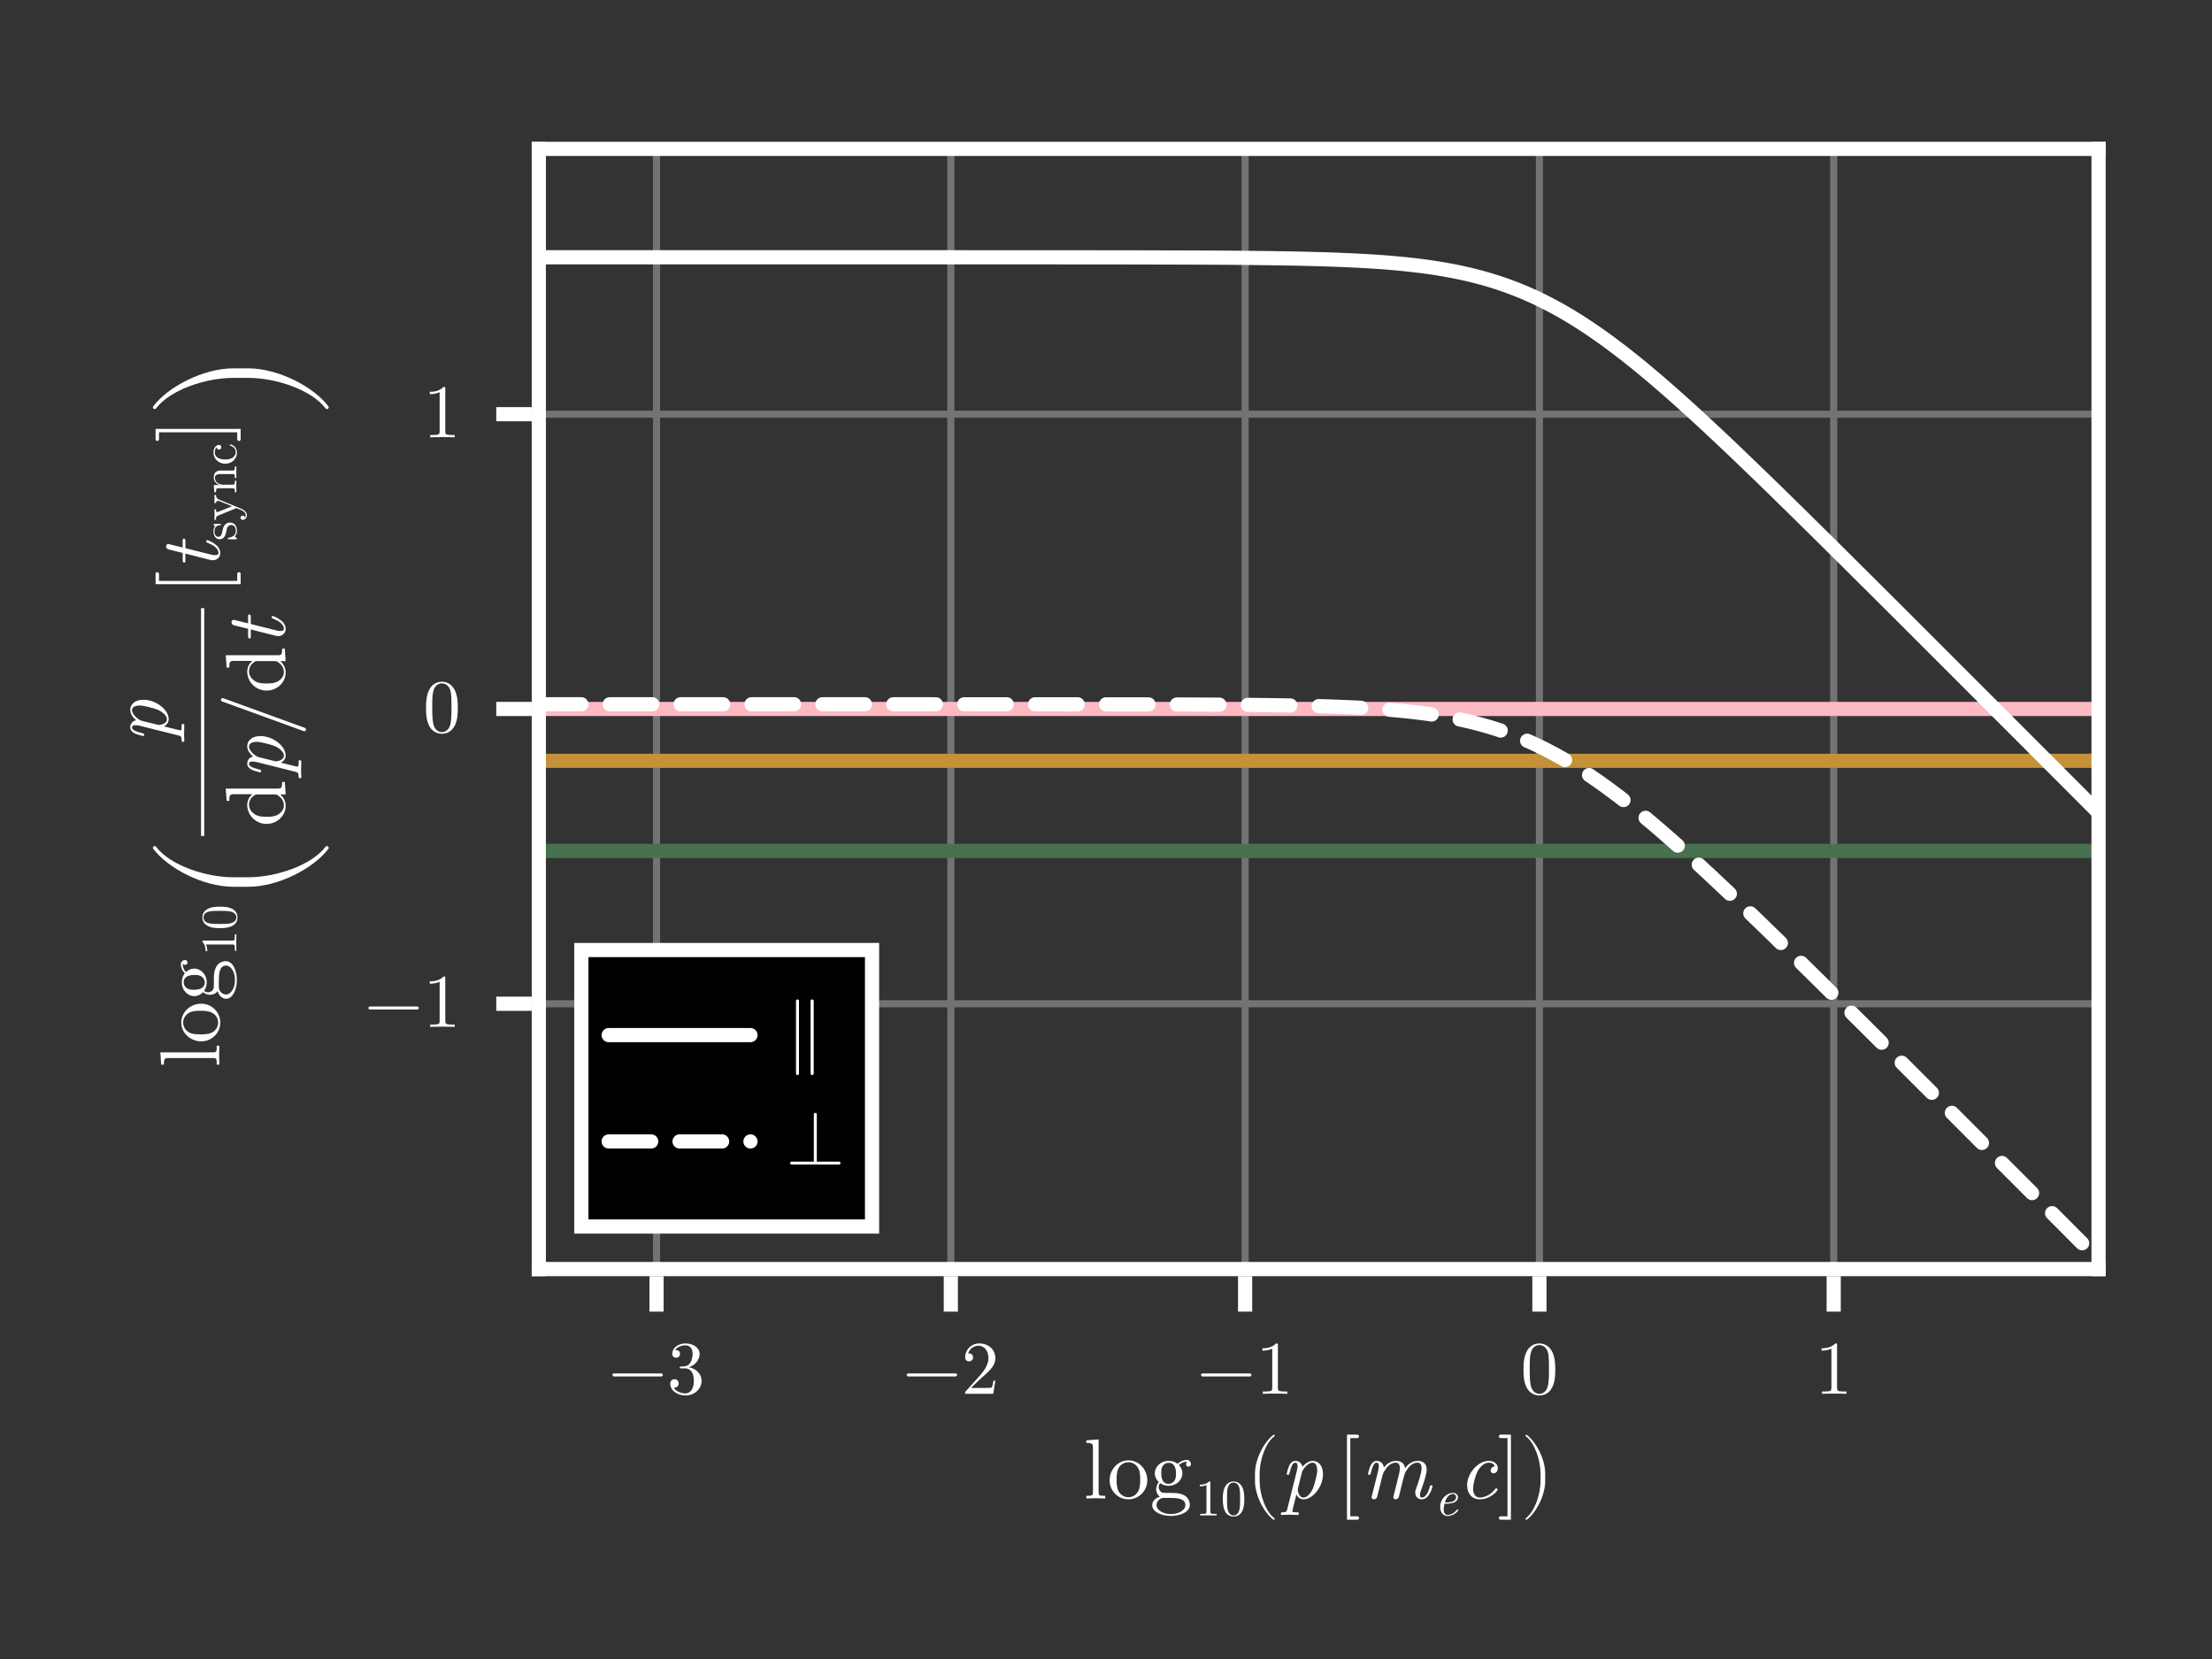 <?xml version="1.0" encoding="UTF-8"?>
<svg xmlns="http://www.w3.org/2000/svg" xmlns:xlink="http://www.w3.org/1999/xlink" width="312" height="234" viewBox="0 0 312 234">
<rect x="0" y="0" width="312" height="234" fill="#333333" stroke="none"/>
<defs>
<g>
<g id="glyph-0-0-18106600">
<path d="M 3.062 0 L 3.062 -0.375 C 2.25 -0.375 2.125 -0.375 2.125 -0.906 L 2.125 -8.328 L 0.391 -8.203 L 0.391 -7.828 C 1.234 -7.828 1.328 -7.734 1.328 -7.156 L 1.328 -0.906 C 1.328 -0.375 1.203 -0.375 0.391 -0.375 L 0.391 0 L 1.734 -0.031 Z M 3.062 0 "/>
</g>
<g id="glyph-0-1-18106600">
<path d="M 5.812 -4.844 C 5.812 -5.047 5.672 -5.438 5.203 -5.438 C 4.969 -5.438 4.438 -5.359 3.938 -4.875 C 3.438 -5.266 2.922 -5.297 2.656 -5.297 C 1.547 -5.297 0.719 -4.469 0.719 -3.547 C 0.719 -3.031 0.984 -2.562 1.281 -2.312 C 1.125 -2.141 0.906 -1.734 0.906 -1.312 C 0.906 -0.953 1.062 -0.484 1.438 -0.25 C 0.719 -0.047 0.344 0.469 0.344 0.953 C 0.344 1.812 1.531 2.469 2.984 2.469 C 4.406 2.469 5.656 1.859 5.656 0.922 C 5.656 0.5 5.484 -0.109 4.875 -0.438 C 4.234 -0.781 3.547 -0.781 2.812 -0.781 C 2.516 -0.781 1.984 -0.781 1.906 -0.797 C 1.531 -0.844 1.266 -1.219 1.266 -1.594 C 1.266 -1.641 1.266 -1.922 1.469 -2.156 C 1.938 -1.828 2.438 -1.781 2.656 -1.781 C 3.781 -1.781 4.609 -2.609 4.609 -3.547 C 4.609 -3.984 4.422 -4.422 4.109 -4.703 C 4.547 -5.109 4.984 -5.172 5.203 -5.172 C 5.203 -5.172 5.281 -5.172 5.312 -5.156 C 5.188 -5.109 5.125 -4.984 5.125 -4.844 C 5.125 -4.625 5.281 -4.484 5.469 -4.484 C 5.594 -4.484 5.812 -4.578 5.812 -4.844 Z M 3.703 -3.547 C 3.703 -3.234 3.703 -2.844 3.516 -2.547 C 3.422 -2.406 3.141 -2.062 2.656 -2.062 C 1.625 -2.062 1.625 -3.266 1.625 -3.547 C 1.625 -3.859 1.625 -4.25 1.812 -4.547 C 1.906 -4.688 2.188 -5.031 2.656 -5.031 C 3.703 -5.031 3.703 -3.828 3.703 -3.547 Z M 5.031 0.953 C 5.031 1.594 4.172 2.203 3 2.203 C 1.781 2.203 0.953 1.578 0.953 0.953 C 0.953 0.391 1.422 -0.047 1.938 -0.078 L 2.656 -0.078 C 3.688 -0.078 5.031 -0.078 5.031 0.953 Z M 5.031 0.953 "/>
</g>
<g id="glyph-1-0-18106600">
<path d="M 5.656 -2.562 C 5.656 -4.109 4.453 -5.375 3 -5.375 C 1.5 -5.375 0.344 -4.062 0.344 -2.562 C 0.344 -1.016 1.578 0.125 2.984 0.125 C 4.438 0.125 5.656 -1.047 5.656 -2.562 Z M 4.656 -2.656 C 4.656 -2.234 4.656 -1.578 4.391 -1.062 C 4.125 -0.516 3.594 -0.172 3 -0.172 C 2.484 -0.172 1.953 -0.422 1.625 -0.969 C 1.328 -1.5 1.328 -2.234 1.328 -2.656 C 1.328 -3.125 1.328 -3.781 1.625 -4.312 C 1.938 -4.859 2.516 -5.109 2.984 -5.109 C 3.516 -5.109 4.031 -4.844 4.344 -4.328 C 4.656 -3.812 4.656 -3.125 4.656 -2.656 Z M 4.656 -2.656 "/>
</g>
<g id="glyph-1-1-18106600">
<path d="M 3.078 2.766 C 3.078 2.625 2.969 2.516 2.828 2.516 L 1.844 2.516 L 1.844 -8.516 L 2.828 -8.516 C 2.969 -8.516 3.078 -8.625 3.078 -8.766 C 3.078 -8.891 2.969 -9 2.828 -9 L 1.375 -9 L 1.375 3 L 2.828 3 C 2.969 3 3.078 2.891 3.078 2.766 Z M 3.078 2.766 "/>
</g>
<g id="glyph-1-2-18106600">
<path d="M 1.969 3 L 1.969 -9 L 0.5 -9 C 0.375 -9 0.266 -8.891 0.266 -8.766 C 0.266 -8.625 0.375 -8.516 0.5 -8.516 L 1.484 -8.516 L 1.484 2.516 L 0.5 2.516 C 0.375 2.516 0.266 2.625 0.266 2.766 C 0.266 2.891 0.375 3 0.5 3 Z M 1.969 3 "/>
</g>
<g id="glyph-2-0-18106600">
<path d="M 3.016 0 L 3.016 -0.219 L 2.781 -0.219 C 2.141 -0.219 2.125 -0.297 2.125 -0.562 L 2.125 -4.609 C 2.125 -4.781 2.125 -4.797 1.953 -4.797 C 1.5 -4.344 0.875 -4.344 0.641 -4.344 L 0.641 -4.109 C 0.781 -4.109 1.203 -4.109 1.578 -4.297 L 1.578 -0.562 C 1.578 -0.312 1.562 -0.219 0.922 -0.219 L 0.688 -0.219 L 0.688 0 C 0.938 -0.016 1.562 -0.016 1.844 -0.016 C 2.141 -0.016 2.766 -0.016 3.016 0 Z M 3.016 0 "/>
</g>
<g id="glyph-2-1-18106600">
<path d="M 3.312 -2.312 C 3.312 -2.875 3.281 -3.453 3.031 -3.984 C 2.688 -4.688 2.109 -4.797 1.797 -4.797 C 1.375 -4.797 0.844 -4.609 0.547 -3.938 C 0.312 -3.438 0.281 -2.875 0.281 -2.312 C 0.281 -1.766 0.312 -1.109 0.609 -0.562 C 0.922 0.016 1.438 0.156 1.797 0.156 C 2.188 0.156 2.734 0 3.047 -0.672 C 3.281 -1.172 3.312 -1.734 3.312 -2.312 Z M 2.719 -2.391 C 2.719 -1.844 2.719 -1.359 2.641 -0.906 C 2.531 -0.219 2.125 0 1.797 0 C 1.516 0 1.094 -0.188 0.953 -0.875 C 0.875 -1.297 0.875 -1.969 0.875 -2.391 C 0.875 -2.859 0.875 -3.328 0.938 -3.719 C 1.078 -4.578 1.609 -4.641 1.797 -4.641 C 2.031 -4.641 2.5 -4.516 2.641 -3.797 C 2.719 -3.391 2.719 -2.844 2.719 -2.391 Z M 2.719 -2.391 "/>
</g>
<g id="glyph-3-0-18106600">
<path d="M 4 2.859 C 4 2.828 3.969 2.797 3.953 2.766 C 2.703 1.828 1.875 -0.578 1.875 -2.5 L 1.875 -3.516 C 1.875 -5.438 2.703 -7.859 3.953 -8.797 C 3.969 -8.812 4 -8.859 4 -8.891 C 4 -8.953 3.938 -9.016 3.875 -9.016 C 3.859 -9.016 3.828 -9 3.812 -8.984 C 2.484 -7.984 1.219 -5.578 1.219 -3.516 L 1.219 -2.5 C 1.219 -0.453 2.484 1.969 3.812 2.969 C 3.828 2.969 3.859 2.984 3.875 2.984 C 3.938 2.984 4 2.922 4 2.859 Z M 4 2.859 "/>
</g>
<g id="glyph-4-0-18106600">
<path d="M 6.125 -3.438 C 6.125 -4.719 5.406 -5.297 4.688 -5.297 C 4.094 -5.297 3.578 -4.875 3.234 -4.469 C 3.078 -5.156 2.547 -5.297 2.25 -5.297 C 1.812 -5.297 1.578 -5.031 1.375 -4.672 C 1.156 -4.188 1 -3.453 1 -3.453 C 1 -3.344 1.109 -3.344 1.172 -3.344 C 1.328 -3.344 1.344 -3.344 1.406 -3.609 C 1.625 -4.453 1.844 -5.047 2.219 -5.047 C 2.531 -5.047 2.531 -4.688 2.531 -4.562 C 2.531 -4.484 2.531 -4.297 2.453 -3.953 L 1.078 1.531 C 0.984 1.906 0.891 1.938 0.422 1.953 C 0.312 1.953 0.172 1.953 0.172 2.188 C 0.172 2.266 0.234 2.328 0.312 2.328 C 0.641 2.328 0.984 2.297 1.312 2.297 C 1.703 2.297 2.109 2.328 2.484 2.328 C 2.562 2.328 2.719 2.328 2.719 2.094 C 2.719 1.953 2.594 1.953 2.422 1.953 C 1.812 1.953 1.812 1.891 1.812 1.766 C 1.812 1.688 1.891 1.375 1.938 1.188 L 2.375 -0.562 C 2.453 -0.359 2.766 0.125 3.391 0.125 C 4.688 0.125 6.125 -1.641 6.125 -3.438 Z M 4.641 -1.266 C 4.5 -0.969 3.984 -0.125 3.375 -0.125 C 2.672 -0.125 2.562 -1.156 2.562 -1.25 C 2.562 -1.281 2.562 -1.312 2.594 -1.422 L 3.156 -3.688 C 3.25 -4.094 4 -5.047 4.656 -5.047 C 5.203 -5.047 5.312 -4.359 5.312 -3.969 C 5.312 -3.469 4.984 -2.047 4.641 -1.266 Z M 4.641 -1.266 "/>
</g>
<g id="glyph-4-1-18106600">
<path d="M 5.609 -1.25 C 5.609 -1.312 5.516 -1.438 5.422 -1.438 C 5.375 -1.438 5.359 -1.422 5.266 -1.312 C 4.375 -0.188 3.312 -0.125 3.109 -0.125 C 2.453 -0.125 2.156 -0.672 2.156 -1.375 C 2.156 -2 2.484 -3.266 2.797 -3.844 C 3.234 -4.625 3.828 -5.047 4.375 -5.047 C 4.5 -5.047 5.047 -5.016 5.219 -4.531 C 4.625 -4.453 4.625 -3.938 4.625 -3.938 C 4.625 -3.75 4.75 -3.547 5.031 -3.547 C 5.359 -3.547 5.641 -3.812 5.641 -4.266 C 5.641 -4.859 5.125 -5.297 4.359 -5.297 C 2.875 -5.297 1.312 -3.594 1.312 -1.844 C 1.312 -0.656 2.031 0.125 3.078 0.125 C 4.625 0.125 5.609 -1.062 5.609 -1.25 Z M 5.609 -1.25 "/>
</g>
<g id="glyph-5-0-18106600">
<path d="M 10.109 -1.719 C 10.109 -1.844 10.016 -1.844 9.922 -1.844 C 9.766 -1.844 9.766 -1.812 9.719 -1.625 C 9.625 -1.312 9.297 -0.125 8.609 -0.125 C 8.359 -0.125 8.344 -0.312 8.344 -0.484 C 8.344 -0.781 8.453 -1.094 8.562 -1.375 C 8.797 -2.016 9.281 -3.359 9.281 -4.062 C 9.281 -5.062 8.594 -5.297 8.031 -5.297 C 7.188 -5.297 6.594 -4.781 6.234 -4.25 C 6.125 -5.078 5.516 -5.297 4.969 -5.297 C 4.25 -5.297 3.656 -4.906 3.25 -4.359 C 3.172 -4.938 2.766 -5.297 2.25 -5.297 C 1.812 -5.297 1.578 -5.031 1.375 -4.672 C 1.156 -4.188 1 -3.453 1 -3.453 C 1 -3.344 1.109 -3.344 1.172 -3.344 C 1.328 -3.344 1.344 -3.344 1.406 -3.609 C 1.625 -4.453 1.844 -5.047 2.219 -5.047 C 2.531 -5.047 2.531 -4.688 2.531 -4.562 C 2.531 -4.375 2.5 -4.141 2.453 -3.953 L 1.547 -0.344 C 1.531 -0.281 1.516 -0.219 1.516 -0.188 C 1.516 -0.047 1.609 0.125 1.844 0.125 C 1.984 0.125 2.203 0.047 2.281 -0.188 L 2.766 -2.094 C 2.812 -2.359 2.891 -2.609 2.953 -2.875 C 3.109 -3.469 3.109 -3.484 3.25 -3.75 C 3.594 -4.344 4.109 -5.047 4.938 -5.047 C 5.5 -5.047 5.5 -4.422 5.5 -4.25 C 5.5 -3.922 5.406 -3.578 5.391 -3.469 L 4.609 -0.344 C 4.578 -0.281 4.578 -0.219 4.578 -0.188 C 4.578 -0.047 4.672 0.125 4.906 0.125 C 5.047 0.125 5.25 0.047 5.344 -0.188 L 5.812 -2.094 C 5.875 -2.359 5.953 -2.609 6.016 -2.875 C 6.172 -3.469 6.172 -3.484 6.312 -3.75 C 6.656 -4.344 7.172 -5.047 8 -5.047 C 8.562 -5.047 8.562 -4.422 8.562 -4.25 C 8.562 -3.5 8.031 -2.078 7.859 -1.594 C 7.703 -1.188 7.672 -1.078 7.672 -0.828 C 7.672 -0.297 8 0.125 8.578 0.125 C 9.703 0.125 10.109 -1.656 10.109 -1.719 Z M 10.109 -1.719 "/>
</g>
<g id="glyph-6-0-18106600">
<path d="M 3.375 -0.75 C 3.375 -0.781 3.312 -0.859 3.25 -0.859 C 3.234 -0.859 3.219 -0.859 3.156 -0.781 C 2.625 -0.109 1.984 -0.078 1.859 -0.078 C 1.391 -0.078 1.312 -0.594 1.312 -0.875 C 1.312 -1.141 1.391 -1.469 1.438 -1.656 L 1.719 -1.656 C 1.938 -1.656 2.422 -1.688 2.766 -1.828 C 3.328 -2.047 3.328 -2.516 3.328 -2.578 C 3.328 -2.906 3.062 -3.188 2.609 -3.188 C 1.844 -3.188 0.828 -2.453 0.828 -1.188 C 0.828 -0.531 1.172 0.078 1.844 0.078 C 2.766 0.078 3.375 -0.641 3.375 -0.75 Z M 3.062 -2.578 C 3.062 -1.828 1.875 -1.828 1.641 -1.828 L 1.484 -1.828 C 1.797 -3 2.531 -3.031 2.609 -3.031 C 2.891 -3.031 3.062 -2.828 3.062 -2.578 Z M 3.062 -2.578 "/>
</g>
<g id="glyph-7-0-18106600">
<path d="M 3.469 -2.5 L 3.469 -3.516 C 3.469 -5.578 2.203 -7.984 0.875 -8.984 C 0.859 -9 0.828 -9.016 0.812 -9.016 C 0.75 -9.016 0.688 -8.953 0.688 -8.891 C 0.688 -8.859 0.703 -8.812 0.734 -8.797 C 1.984 -7.859 2.812 -5.438 2.812 -3.516 L 2.812 -2.5 C 2.812 -0.578 1.984 1.828 0.734 2.766 C 0.703 2.797 0.688 2.828 0.688 2.859 C 0.688 2.922 0.75 2.984 0.812 2.984 C 0.828 2.984 0.859 2.969 0.875 2.969 C 2.203 1.969 3.469 -0.453 3.469 -2.5 Z M 3.469 -2.5 "/>
</g>
<g id="glyph-8-0-18106600">
<path d="M 7.703 -2.672 C 7.703 -2.781 7.609 -2.875 7.484 -2.875 L 0.812 -2.875 C 0.688 -2.875 0.594 -2.781 0.594 -2.672 C 0.594 -2.547 0.688 -2.453 0.812 -2.453 L 7.484 -2.453 C 7.609 -2.453 7.703 -2.547 7.703 -2.672 Z M 7.703 -2.672 "/>
</g>
<g id="glyph-9-0-18106600">
<path d="M 4.875 -1.828 C 4.875 -2.703 4.203 -3.531 3.094 -3.75 C 3.969 -4.047 4.594 -4.797 4.594 -5.641 C 4.594 -6.516 3.656 -7.109 2.625 -7.109 C 1.547 -7.109 0.734 -6.469 0.734 -5.656 C 0.734 -5.297 0.969 -5.094 1.281 -5.094 C 1.609 -5.094 1.828 -5.328 1.828 -5.641 C 1.828 -6.172 1.328 -6.172 1.156 -6.172 C 1.5 -6.703 2.203 -6.844 2.578 -6.844 C 3.016 -6.844 3.609 -6.609 3.609 -5.641 C 3.609 -5.516 3.578 -4.891 3.312 -4.422 C 2.984 -3.922 2.625 -3.891 2.359 -3.875 C 2.266 -3.859 2.016 -3.844 1.938 -3.844 C 1.859 -3.828 1.781 -3.828 1.781 -3.719 C 1.781 -3.594 1.859 -3.594 2.031 -3.594 L 2.516 -3.594 C 3.391 -3.594 3.781 -2.875 3.781 -1.828 C 3.781 -0.375 3.047 -0.062 2.578 -0.062 C 2.109 -0.062 1.312 -0.25 0.938 -0.875 C 1.312 -0.828 1.641 -1.062 1.641 -1.469 C 1.641 -1.844 1.359 -2.062 1.047 -2.062 C 0.797 -2.062 0.453 -1.906 0.453 -1.438 C 0.453 -0.469 1.438 0.234 2.609 0.234 C 3.906 0.234 4.875 -0.734 4.875 -1.828 Z M 4.875 -1.828 "/>
</g>
<g id="glyph-9-1-18106600">
<path d="M 4.797 -1.859 L 4.531 -1.859 C 4.469 -1.531 4.391 -1.062 4.297 -0.906 C 4.219 -0.828 3.516 -0.828 3.281 -0.828 L 1.359 -0.828 L 2.484 -1.922 C 4.156 -3.391 4.797 -3.969 4.797 -5.031 C 4.797 -6.25 3.828 -7.109 2.531 -7.109 C 1.328 -7.109 0.531 -6.125 0.531 -5.172 C 0.531 -4.578 1.062 -4.578 1.094 -4.578 C 1.281 -4.578 1.656 -4.703 1.656 -5.141 C 1.656 -5.422 1.469 -5.703 1.094 -5.703 C 1 -5.703 0.984 -5.703 0.953 -5.688 C 1.188 -6.375 1.766 -6.781 2.391 -6.781 C 3.359 -6.781 3.828 -5.906 3.828 -5.031 C 3.828 -4.188 3.281 -3.344 2.703 -2.672 L 0.656 -0.391 C 0.531 -0.281 0.531 -0.25 0.531 0 L 4.5 0 Z M 4.797 -1.859 "/>
</g>
<g id="glyph-9-2-18106600">
<path d="M 7.703 -2.672 C 7.703 -2.781 7.609 -2.875 7.484 -2.875 L 0.812 -2.875 C 0.688 -2.875 0.594 -2.781 0.594 -2.672 C 0.594 -2.547 0.688 -2.453 0.812 -2.453 L 7.484 -2.453 C 7.609 -2.453 7.703 -2.547 7.703 -2.672 Z M 7.703 -2.672 "/>
</g>
<g id="glyph-9-3-18106600">
<path d="M 4.469 0 L 4.469 -0.328 L 4.125 -0.328 C 3.172 -0.328 3.141 -0.453 3.141 -0.844 L 3.141 -6.828 C 3.141 -7.094 3.141 -7.109 2.891 -7.109 C 2.234 -6.422 1.297 -6.422 0.953 -6.422 L 0.953 -6.094 C 1.156 -6.094 1.797 -6.094 2.344 -6.375 L 2.344 -0.844 C 2.344 -0.453 2.312 -0.328 1.359 -0.328 L 1.016 -0.328 L 1.016 0 C 1.391 -0.031 2.312 -0.031 2.75 -0.031 C 3.172 -0.031 4.094 -0.031 4.469 0 Z M 4.469 0 "/>
</g>
<g id="glyph-9-4-18106600">
<path d="M 1.844 2.453 L 1.844 -7.797 C 1.844 -7.906 1.75 -8 1.625 -8 C 1.516 -8 1.422 -7.906 1.422 -7.797 L 1.422 2.453 C 1.422 2.578 1.516 2.672 1.625 2.672 C 1.75 2.672 1.844 2.578 1.844 2.453 Z M 3.922 2.453 L 3.922 -7.797 C 3.922 -7.906 3.828 -8 3.703 -8 C 3.578 -8 3.484 -7.906 3.484 -7.797 L 3.484 2.453 C 3.484 2.578 3.578 2.672 3.703 2.672 C 3.828 2.672 3.922 2.578 3.922 2.453 Z M 3.922 2.453 "/>
</g>
<g id="glyph-10-0-18106600">
<path d="M 4.906 -3.422 C 4.906 -4.266 4.859 -5.125 4.484 -5.906 C 3.984 -6.938 3.109 -7.109 2.672 -7.109 C 2.031 -7.109 1.25 -6.828 0.812 -5.844 C 0.469 -5.094 0.422 -4.266 0.422 -3.422 C 0.422 -2.609 0.453 -1.656 0.891 -0.844 C 1.359 0.016 2.141 0.234 2.656 0.234 C 3.234 0.234 4.047 0.016 4.516 -1 C 4.859 -1.734 4.906 -2.578 4.906 -3.422 Z M 4.016 -3.547 C 4.016 -2.75 4.016 -2.016 3.906 -1.328 C 3.75 -0.312 3.141 0 2.656 0 C 2.234 0 1.609 -0.266 1.422 -1.297 C 1.297 -1.938 1.297 -2.906 1.297 -3.547 C 1.297 -4.219 1.297 -4.938 1.391 -5.5 C 1.594 -6.781 2.391 -6.875 2.656 -6.875 C 3.016 -6.875 3.719 -6.688 3.922 -5.625 C 4.016 -5.031 4.016 -4.219 4.016 -3.547 Z M 4.016 -3.547 "/>
</g>
<g id="glyph-11-0-18106600">
<path d="M 0 -3.062 L -0.375 -3.062 C -0.375 -2.25 -0.375 -2.125 -0.906 -2.125 L -8.328 -2.125 L -8.203 -0.391 L -7.828 -0.391 C -7.828 -1.234 -7.734 -1.328 -7.156 -1.328 L -0.906 -1.328 C -0.375 -1.328 -0.375 -1.203 -0.375 -0.391 L 0 -0.391 L -0.031 -1.734 Z M 0 -3.062 "/>
</g>
<g id="glyph-11-1-18106600">
<path d="M -4.844 -5.812 C -5.047 -5.812 -5.438 -5.672 -5.438 -5.203 C -5.438 -4.969 -5.359 -4.438 -4.875 -3.938 C -5.266 -3.438 -5.297 -2.922 -5.297 -2.656 C -5.297 -1.547 -4.469 -0.719 -3.547 -0.719 C -3.031 -0.719 -2.562 -0.984 -2.312 -1.281 C -2.141 -1.125 -1.734 -0.906 -1.312 -0.906 C -0.953 -0.906 -0.484 -1.062 -0.25 -1.438 C -0.047 -0.719 0.469 -0.344 0.953 -0.344 C 1.812 -0.344 2.469 -1.531 2.469 -2.984 C 2.469 -4.406 1.859 -5.656 0.922 -5.656 C 0.5 -5.656 -0.109 -5.484 -0.438 -4.875 C -0.781 -4.234 -0.781 -3.547 -0.781 -2.812 C -0.781 -2.516 -0.781 -1.984 -0.797 -1.906 C -0.844 -1.531 -1.219 -1.266 -1.594 -1.266 C -1.641 -1.266 -1.922 -1.266 -2.156 -1.469 C -1.828 -1.938 -1.781 -2.438 -1.781 -2.656 C -1.781 -3.781 -2.609 -4.609 -3.547 -4.609 C -3.984 -4.609 -4.422 -4.422 -4.703 -4.109 C -5.109 -4.547 -5.172 -4.984 -5.172 -5.203 C -5.172 -5.203 -5.172 -5.281 -5.156 -5.312 C -5.109 -5.188 -4.984 -5.125 -4.844 -5.125 C -4.625 -5.125 -4.484 -5.281 -4.484 -5.469 C -4.484 -5.594 -4.578 -5.812 -4.844 -5.812 Z M -3.547 -3.703 C -3.234 -3.703 -2.844 -3.703 -2.547 -3.516 C -2.406 -3.422 -2.062 -3.141 -2.062 -2.656 C -2.062 -1.625 -3.266 -1.625 -3.547 -1.625 C -3.859 -1.625 -4.25 -1.625 -4.547 -1.812 C -4.688 -1.906 -5.031 -2.188 -5.031 -2.656 C -5.031 -3.703 -3.828 -3.703 -3.547 -3.703 Z M 0.953 -5.031 C 1.594 -5.031 2.203 -4.172 2.203 -3 C 2.203 -1.781 1.578 -0.953 0.953 -0.953 C 0.391 -0.953 -0.047 -1.422 -0.078 -1.938 L -0.078 -2.656 C -0.078 -3.688 -0.078 -5.031 0.953 -5.031 Z M 0.953 -5.031 "/>
</g>
<g id="glyph-12-0-18106600">
<path d="M -2.562 -5.656 C -4.109 -5.656 -5.375 -4.453 -5.375 -3 C -5.375 -1.5 -4.062 -0.344 -2.562 -0.344 C -1.016 -0.344 0.125 -1.578 0.125 -2.984 C 0.125 -4.438 -1.047 -5.656 -2.562 -5.656 Z M -2.656 -4.656 C -2.234 -4.656 -1.578 -4.656 -1.062 -4.391 C -0.516 -4.125 -0.172 -3.594 -0.172 -3 C -0.172 -2.484 -0.422 -1.953 -0.969 -1.625 C -1.5 -1.328 -2.234 -1.328 -2.656 -1.328 C -3.125 -1.328 -3.781 -1.328 -4.312 -1.625 C -4.859 -1.938 -5.109 -2.516 -5.109 -2.984 C -5.109 -3.516 -4.844 -4.031 -4.328 -4.344 C -3.812 -4.656 -3.125 -4.656 -2.656 -4.656 Z M -2.656 -4.656 "/>
</g>
<g id="glyph-13-0-18106600">
<path d="M 0 -3.016 L -0.219 -3.016 L -0.219 -2.781 C -0.219 -2.141 -0.297 -2.125 -0.562 -2.125 L -4.609 -2.125 C -4.781 -2.125 -4.797 -2.125 -4.797 -1.953 C -4.344 -1.5 -4.344 -0.875 -4.344 -0.641 L -4.109 -0.641 C -4.109 -0.781 -4.109 -1.203 -4.297 -1.578 L -0.562 -1.578 C -0.312 -1.578 -0.219 -1.562 -0.219 -0.922 L -0.219 -0.688 L 0 -0.688 C -0.016 -0.938 -0.016 -1.562 -0.016 -1.844 C -0.016 -2.141 -0.016 -2.766 0 -3.016 Z M 0 -3.016 "/>
</g>
<g id="glyph-14-0-18106600">
<path d="M -2.312 -3.312 C -2.875 -3.312 -3.453 -3.281 -3.984 -3.031 C -4.688 -2.688 -4.797 -2.109 -4.797 -1.797 C -4.797 -1.375 -4.609 -0.844 -3.938 -0.547 C -3.438 -0.312 -2.875 -0.281 -2.312 -0.281 C -1.766 -0.281 -1.109 -0.312 -0.562 -0.609 C 0.016 -0.922 0.156 -1.438 0.156 -1.797 C 0.156 -2.188 0 -2.734 -0.672 -3.047 C -1.172 -3.281 -1.734 -3.312 -2.312 -3.312 Z M -2.391 -2.719 C -1.844 -2.719 -1.359 -2.719 -0.906 -2.641 C -0.219 -2.531 0 -2.125 0 -1.797 C 0 -1.516 -0.188 -1.094 -0.875 -0.953 C -1.297 -0.875 -1.969 -0.875 -2.391 -0.875 C -2.859 -0.875 -3.328 -0.875 -3.719 -0.938 C -4.578 -1.078 -4.641 -1.609 -4.641 -1.797 C -4.641 -2.031 -4.516 -2.5 -3.797 -2.641 C -3.391 -2.719 -2.844 -2.719 -2.391 -2.719 Z M -2.391 -2.719 "/>
</g>
<g id="glyph-15-0-18106600">
<path d="M 5.922 -8.266 C 5.859 -8.266 5.781 -8.219 5.734 -8.172 C 3.781 -5.578 -1.203 -3.859 -5.188 -3.859 L -7.266 -3.859 C -11.25 -3.859 -16.234 -5.578 -18.188 -8.172 C -18.234 -8.219 -18.312 -8.266 -18.375 -8.266 C -18.5 -8.266 -18.625 -8.141 -18.625 -8.016 C -18.625 -7.969 -18.609 -7.922 -18.578 -7.875 C -16.516 -5.125 -11.531 -2.516 -7.266 -2.516 L -5.188 -2.516 C -0.922 -2.516 4.062 -5.125 6.125 -7.875 C 6.156 -7.922 6.172 -7.969 6.172 -8.016 C 6.172 -8.141 6.047 -8.266 5.922 -8.266 Z M 5.922 -8.266 "/>
</g>
<g id="glyph-16-0-18106600">
<path d="M -3.438 -6.125 C -4.719 -6.125 -5.297 -5.406 -5.297 -4.688 C -5.297 -4.094 -4.875 -3.578 -4.469 -3.234 C -5.156 -3.078 -5.297 -2.547 -5.297 -2.25 C -5.297 -1.812 -5.031 -1.578 -4.672 -1.375 C -4.188 -1.156 -3.453 -1 -3.453 -1 C -3.344 -1 -3.344 -1.109 -3.344 -1.172 C -3.344 -1.328 -3.344 -1.344 -3.609 -1.406 C -4.453 -1.625 -5.047 -1.844 -5.047 -2.219 C -5.047 -2.531 -4.688 -2.531 -4.562 -2.531 C -4.484 -2.531 -4.297 -2.531 -3.953 -2.453 L 1.531 -1.078 C 1.906 -0.984 1.938 -0.891 1.953 -0.422 C 1.953 -0.312 1.953 -0.172 2.188 -0.172 C 2.266 -0.172 2.328 -0.234 2.328 -0.312 C 2.328 -0.641 2.297 -0.984 2.297 -1.312 C 2.297 -1.703 2.328 -2.109 2.328 -2.484 C 2.328 -2.562 2.328 -2.719 2.094 -2.719 C 1.953 -2.719 1.953 -2.594 1.953 -2.422 C 1.953 -1.812 1.891 -1.812 1.766 -1.812 C 1.688 -1.812 1.375 -1.891 1.188 -1.938 L -0.562 -2.375 C -0.359 -2.453 0.125 -2.766 0.125 -3.391 C 0.125 -4.688 -1.641 -6.125 -3.438 -6.125 Z M -1.266 -4.641 C -0.969 -4.5 -0.125 -3.984 -0.125 -3.375 C -0.125 -2.672 -1.156 -2.562 -1.25 -2.562 C -1.281 -2.562 -1.312 -2.562 -1.422 -2.594 L -3.688 -3.156 C -4.094 -3.25 -5.047 -4 -5.047 -4.656 C -5.047 -5.203 -4.359 -5.312 -3.969 -5.312 C -3.469 -5.312 -2.047 -4.984 -1.266 -4.641 Z M -1.266 -4.641 "/>
</g>
<g id="glyph-17-0-18106600">
<path d="M 0 -6.328 L -0.375 -6.328 C -0.375 -5.484 -0.453 -5.391 -1.047 -5.391 L -8.328 -5.391 L -8.203 -3.656 L -7.828 -3.656 C -7.828 -4.5 -7.734 -4.594 -7.156 -4.594 L -4.562 -4.594 C -4.984 -4.25 -5.297 -3.734 -5.297 -3.078 C -5.297 -1.672 -4.125 -0.406 -2.578 -0.406 C -1.062 -0.406 0.125 -1.578 0.125 -2.953 C 0.125 -3.719 -0.281 -4.266 -0.656 -4.562 L 0.125 -4.562 Z M -1.422 -4.562 C -1.203 -4.562 -1.172 -4.562 -0.969 -4.422 C -0.391 -4.062 -0.125 -3.531 -0.125 -3.016 C -0.125 -2.469 -0.438 -2.047 -0.906 -1.75 C -1.391 -1.438 -2.078 -1.406 -2.562 -1.406 C -3.016 -1.406 -3.734 -1.422 -4.266 -1.781 C -4.641 -2.031 -5.047 -2.484 -5.047 -3.125 C -5.047 -3.547 -4.859 -4.062 -4.312 -4.422 C -4.109 -4.562 -4.094 -4.562 -3.875 -4.562 Z M -1.422 -4.562 "/>
</g>
<g id="glyph-18-0-18106600">
<path d="M -3.438 -6.125 C -4.719 -6.125 -5.297 -5.406 -5.297 -4.688 C -5.297 -4.094 -4.875 -3.578 -4.469 -3.234 C -5.156 -3.078 -5.297 -2.547 -5.297 -2.25 C -5.297 -1.812 -5.031 -1.578 -4.672 -1.375 C -4.188 -1.156 -3.453 -1 -3.453 -1 C -3.344 -1 -3.344 -1.109 -3.344 -1.172 C -3.344 -1.328 -3.344 -1.344 -3.609 -1.406 C -4.453 -1.625 -5.047 -1.844 -5.047 -2.219 C -5.047 -2.531 -4.688 -2.531 -4.562 -2.531 C -4.484 -2.531 -4.297 -2.531 -3.953 -2.453 L 1.531 -1.078 C 1.906 -0.984 1.938 -0.891 1.953 -0.422 C 1.953 -0.312 1.953 -0.172 2.188 -0.172 C 2.266 -0.172 2.328 -0.234 2.328 -0.312 C 2.328 -0.641 2.297 -0.984 2.297 -1.312 C 2.297 -1.703 2.328 -2.109 2.328 -2.484 C 2.328 -2.562 2.328 -2.719 2.094 -2.719 C 1.953 -2.719 1.953 -2.594 1.953 -2.422 C 1.953 -1.812 1.891 -1.812 1.766 -1.812 C 1.688 -1.812 1.375 -1.891 1.188 -1.938 L -0.562 -2.375 C -0.359 -2.453 0.125 -2.766 0.125 -3.391 C 0.125 -4.688 -1.641 -6.125 -3.438 -6.125 Z M -1.266 -4.641 C -0.969 -4.5 -0.125 -3.984 -0.125 -3.375 C -0.125 -2.672 -1.156 -2.562 -1.25 -2.562 C -1.281 -2.562 -1.312 -2.562 -1.422 -2.594 L -3.688 -3.156 C -4.094 -3.25 -5.047 -4 -5.047 -4.656 C -5.047 -5.203 -4.359 -5.312 -3.969 -5.312 C -3.469 -5.312 -2.047 -4.984 -1.266 -4.641 Z M -1.266 -4.641 "/>
</g>
<g id="glyph-19-0-18106600">
<path d="M -8.766 -5.344 C -8.891 -5.344 -9 -5.234 -9 -5.094 C -9 -4.984 -8.938 -4.906 -8.844 -4.875 L 2.672 -0.688 C 2.703 -0.672 2.734 -0.672 2.766 -0.672 C 2.891 -0.672 3 -0.781 3 -0.906 C 3 -1.016 2.938 -1.109 2.844 -1.141 L -8.672 -5.328 C -8.703 -5.344 -8.734 -5.344 -8.766 -5.344 Z M -8.766 -5.344 "/>
</g>
<g id="glyph-19-1-18106600">
<path d="M 0 -6.328 L -0.375 -6.328 C -0.375 -5.484 -0.453 -5.391 -1.047 -5.391 L -8.328 -5.391 L -8.203 -3.656 L -7.828 -3.656 C -7.828 -4.5 -7.734 -4.594 -7.156 -4.594 L -4.562 -4.594 C -4.984 -4.25 -5.297 -3.734 -5.297 -3.078 C -5.297 -1.672 -4.125 -0.406 -2.578 -0.406 C -1.062 -0.406 0.125 -1.578 0.125 -2.953 C 0.125 -3.719 -0.281 -4.266 -0.656 -4.562 L 0.125 -4.562 Z M -1.422 -4.562 C -1.203 -4.562 -1.172 -4.562 -0.969 -4.422 C -0.391 -4.062 -0.125 -3.531 -0.125 -3.016 C -0.125 -2.469 -0.438 -2.047 -0.906 -1.75 C -1.391 -1.438 -2.078 -1.406 -2.562 -1.406 C -3.016 -1.406 -3.734 -1.422 -4.266 -1.781 C -4.641 -2.031 -5.047 -2.484 -5.047 -3.125 C -5.047 -3.547 -4.859 -4.062 -4.312 -4.422 C -4.109 -4.562 -4.094 -4.562 -3.875 -4.562 Z M -1.422 -4.562 "/>
</g>
<g id="glyph-20-0-18106600">
<path d="M -1.719 -4.266 C -1.844 -4.266 -1.844 -4.172 -1.844 -4.094 C -1.844 -3.953 -1.828 -3.953 -1.609 -3.859 C -1.031 -3.641 -0.125 -3.156 -0.125 -2.469 C -0.125 -2.141 -0.438 -2.141 -0.625 -2.141 C -0.703 -2.141 -0.906 -2.141 -1.234 -2.234 L -4.797 -3.125 L -4.797 -4.141 C -4.797 -4.344 -4.797 -4.469 -5.031 -4.469 C -5.172 -4.469 -5.172 -4.375 -5.172 -4.172 L -5.172 -3.219 L -6.953 -3.656 C -7.109 -3.703 -7.141 -3.703 -7.203 -3.703 C -7.453 -3.703 -7.516 -3.5 -7.516 -3.391 C -7.516 -3.078 -7.266 -2.969 -7.078 -2.922 L -5.172 -2.453 L -5.172 -1.422 C -5.172 -1.219 -5.172 -1.094 -4.938 -1.094 C -4.797 -1.094 -4.797 -1.203 -4.797 -1.391 L -4.797 -2.359 L -1.359 -1.484 C -1.312 -1.469 -1.109 -1.422 -0.953 -1.422 C -0.344 -1.422 0.125 -1.828 0.125 -2.453 C 0.125 -3.656 -1.656 -4.266 -1.719 -4.266 Z M -1.719 -4.266 "/>
</g>
<g id="glyph-21-0-18106600">
<path d="M 2.766 -3.078 C 2.625 -3.078 2.516 -2.969 2.516 -2.828 L 2.516 -1.844 L -8.516 -1.844 L -8.516 -2.828 C -8.516 -2.969 -8.625 -3.078 -8.766 -3.078 C -8.891 -3.078 -9 -2.969 -9 -2.828 L -9 -1.375 L 3 -1.375 L 3 -2.828 C 3 -2.969 2.891 -3.078 2.766 -3.078 Z M 2.766 -3.078 "/>
</g>
<g id="glyph-22-0-18106600">
<path d="M -1.719 -4.266 C -1.844 -4.266 -1.844 -4.172 -1.844 -4.094 C -1.844 -3.953 -1.828 -3.953 -1.609 -3.859 C -1.031 -3.641 -0.125 -3.156 -0.125 -2.469 C -0.125 -2.141 -0.438 -2.141 -0.625 -2.141 C -0.703 -2.141 -0.906 -2.141 -1.234 -2.234 L -4.797 -3.125 L -4.797 -4.141 C -4.797 -4.344 -4.797 -4.469 -5.031 -4.469 C -5.172 -4.469 -5.172 -4.375 -5.172 -4.172 L -5.172 -3.219 L -6.953 -3.656 C -7.109 -3.703 -7.141 -3.703 -7.203 -3.703 C -7.453 -3.703 -7.516 -3.5 -7.516 -3.391 C -7.516 -3.078 -7.266 -2.969 -7.078 -2.922 L -5.172 -2.453 L -5.172 -1.422 C -5.172 -1.219 -5.172 -1.094 -4.938 -1.094 C -4.797 -1.094 -4.797 -1.203 -4.797 -1.391 L -4.797 -2.359 L -1.359 -1.484 C -1.312 -1.469 -1.109 -1.422 -0.953 -1.422 C -0.344 -1.422 0.125 -1.828 0.125 -2.453 C 0.125 -3.656 -1.656 -4.266 -1.719 -4.266 Z M -1.719 -4.266 "/>
</g>
<g id="glyph-23-0-18106600">
<path d="M -0.922 -2.594 C -1.297 -2.594 -1.516 -2.375 -1.609 -2.297 C -1.844 -2.047 -1.891 -1.766 -1.953 -1.469 C -2.031 -1.062 -2.125 -0.578 -2.547 -0.578 C -2.797 -0.578 -3.094 -0.766 -3.094 -1.391 C -3.094 -2.188 -2.438 -2.219 -2.219 -2.234 C -2.156 -2.234 -2.156 -2.312 -2.156 -2.312 C -2.156 -2.406 -2.188 -2.406 -2.328 -2.406 L -3.047 -2.406 C -3.172 -2.406 -3.234 -2.406 -3.234 -2.328 C -3.234 -2.297 -3.234 -2.281 -3.141 -2.188 C -3.109 -2.172 -3.047 -2.094 -3.031 -2.062 C -3.234 -1.797 -3.234 -1.5 -3.234 -1.391 C -3.234 -0.516 -2.75 -0.234 -2.344 -0.234 C -2.094 -0.234 -1.891 -0.359 -1.734 -0.547 C -1.547 -0.781 -1.5 -0.984 -1.391 -1.5 C -1.375 -1.656 -1.25 -2.25 -0.734 -2.25 C -0.375 -2.25 -0.078 -2 -0.078 -1.438 C -0.078 -0.828 -0.484 -0.562 -1.109 -0.438 C -1.203 -0.406 -1.219 -0.406 -1.219 -0.328 C -1.219 -0.234 -1.172 -0.234 -1.047 -0.234 L -0.094 -0.234 C 0.031 -0.234 0.078 -0.234 0.078 -0.312 C 0.078 -0.359 0.078 -0.359 -0.062 -0.5 C -0.078 -0.516 -0.094 -0.516 -0.234 -0.641 C 0.078 -0.953 0.078 -1.281 0.078 -1.438 C 0.078 -2.266 -0.406 -2.594 -0.922 -2.594 Z M -0.922 -2.594 "/>
</g>
<g id="glyph-24-0-18106600">
<path d="M -2.875 -3.656 L -3.109 -3.656 C -3.094 -3.5 -3.078 -3.281 -3.078 -3.125 L -3.109 -2.5 L -2.875 -2.5 C -2.875 -2.719 -2.75 -2.828 -2.578 -2.828 C -2.5 -2.828 -2.484 -2.828 -2.406 -2.781 L -0.625 -2.062 L -2.562 -1.266 C -2.641 -1.234 -2.672 -1.219 -2.688 -1.219 C -2.875 -1.219 -2.875 -1.484 -2.875 -1.625 L -3.109 -1.625 L -3.078 -0.828 C -3.078 -0.641 -3.094 -0.359 -3.109 -0.141 L -2.875 -0.141 C -2.875 -0.484 -2.875 -0.625 -2.625 -0.719 L 0 -1.797 L 0.422 -1.625 C 0.828 -1.469 1.312 -1.266 1.312 -0.797 C 1.312 -0.766 1.312 -0.594 1.188 -0.469 C 1.156 -0.688 1 -0.734 0.891 -0.734 C 0.703 -0.734 0.578 -0.609 0.578 -0.438 C 0.578 -0.297 0.672 -0.141 0.891 -0.141 C 1.219 -0.141 1.484 -0.438 1.484 -0.797 C 1.484 -1.25 1.062 -1.547 0.656 -1.719 L -2.422 -2.984 C -2.875 -3.172 -2.875 -3.547 -2.875 -3.656 Z M -2.875 -3.656 "/>
</g>
<g id="glyph-25-0-18106600">
<path d="M 0 -3.859 L -0.219 -3.859 C -0.219 -3.484 -0.219 -3.297 -0.438 -3.297 L -1.812 -3.297 C -2.438 -3.297 -2.656 -3.297 -2.922 -3.062 C -3.047 -2.969 -3.188 -2.734 -3.188 -2.312 C -3.188 -1.781 -2.875 -1.453 -2.422 -1.25 L -3.188 -1.25 L -3.109 -0.234 L -2.875 -0.234 C -2.875 -0.734 -2.828 -0.797 -2.484 -0.797 L -0.547 -0.797 C -0.219 -0.797 -0.219 -0.719 -0.219 -0.234 L 0 -0.234 L -0.016 -1.047 L 0 -1.844 L -0.219 -1.844 C -0.219 -1.375 -0.219 -1.297 -0.547 -1.297 L -1.875 -1.297 C -2.625 -1.297 -3.031 -1.797 -3.031 -2.266 C -3.031 -2.719 -2.641 -2.797 -2.219 -2.797 L -0.547 -2.797 C -0.219 -2.797 -0.219 -2.719 -0.219 -2.234 L 0 -2.234 L -0.016 -3.047 Z M 0 -3.859 "/>
</g>
<g id="glyph-25-1-18106600">
<path d="M -0.859 -2.984 C -0.922 -2.984 -0.922 -2.922 -0.922 -2.891 C -0.922 -2.828 -0.906 -2.812 -0.859 -2.797 C -0.188 -2.594 -0.094 -2.125 -0.094 -1.859 C -0.094 -1.484 -0.406 -0.844 -1.562 -0.844 C -2.75 -0.844 -3.047 -1.438 -3.047 -1.812 C -3.047 -1.875 -3.047 -2.328 -2.781 -2.578 C -2.766 -2.297 -2.547 -2.25 -2.453 -2.25 C -2.266 -2.25 -2.125 -2.375 -2.125 -2.578 C -2.125 -2.766 -2.234 -2.906 -2.453 -2.906 C -2.953 -2.906 -3.234 -2.359 -3.234 -1.812 C -3.234 -0.906 -2.453 -0.25 -1.562 -0.25 C -0.641 -0.25 0.078 -0.953 0.078 -1.797 C 0.078 -2.766 -0.781 -2.984 -0.859 -2.984 Z M -0.859 -2.984 "/>
</g>
<g id="glyph-26-0-18106600">
<path d="M 3 -1.969 L -9 -1.969 L -9 -0.5 C -9 -0.375 -8.891 -0.266 -8.766 -0.266 C -8.625 -0.266 -8.516 -0.375 -8.516 -0.5 L -8.516 -1.484 L 2.516 -1.484 L 2.516 -0.5 C 2.516 -0.375 2.625 -0.266 2.766 -0.266 C 2.891 -0.266 3 -0.375 3 -0.5 Z M 3 -1.969 "/>
</g>
<g id="glyph-27-0-18106600">
<path d="M -5.188 -7.172 L -7.266 -7.172 C -11.531 -7.172 -16.516 -4.562 -18.578 -1.812 C -18.609 -1.766 -18.625 -1.719 -18.625 -1.672 C -18.625 -1.547 -18.5 -1.422 -18.375 -1.422 C -18.312 -1.422 -18.234 -1.469 -18.188 -1.516 C -16.234 -4.109 -11.25 -5.828 -7.266 -5.828 L -5.188 -5.828 C -1.203 -5.828 3.781 -4.109 5.734 -1.516 C 5.781 -1.469 5.859 -1.422 5.922 -1.422 C 6.047 -1.422 6.172 -1.547 6.172 -1.672 C 6.172 -1.719 6.156 -1.766 6.125 -1.812 C 4.062 -4.562 -0.922 -7.172 -5.188 -7.172 Z M -5.188 -7.172 "/>
</g>
<g id="glyph-28-0-18106600">
<path d="M 4.469 0 L 4.469 -0.328 L 4.125 -0.328 C 3.172 -0.328 3.141 -0.453 3.141 -0.844 L 3.141 -6.828 C 3.141 -7.094 3.141 -7.109 2.891 -7.109 C 2.234 -6.422 1.297 -6.422 0.953 -6.422 L 0.953 -6.094 C 1.156 -6.094 1.797 -6.094 2.344 -6.375 L 2.344 -0.844 C 2.344 -0.453 2.312 -0.328 1.359 -0.328 L 1.016 -0.328 L 1.016 0 C 1.391 -0.031 2.312 -0.031 2.75 -0.031 C 3.172 -0.031 4.094 -0.031 4.469 0 Z M 4.469 0 "/>
</g>
<g id="glyph-29-0-18106600">
<path d="M 4.906 -3.422 C 4.906 -4.266 4.859 -5.125 4.484 -5.906 C 3.984 -6.938 3.109 -7.109 2.672 -7.109 C 2.031 -7.109 1.25 -6.828 0.812 -5.844 C 0.469 -5.094 0.422 -4.266 0.422 -3.422 C 0.422 -2.609 0.453 -1.656 0.891 -0.844 C 1.359 0.016 2.141 0.234 2.656 0.234 C 3.234 0.234 4.047 0.016 4.516 -1 C 4.859 -1.734 4.906 -2.578 4.906 -3.422 Z M 4.016 -3.547 C 4.016 -2.75 4.016 -2.016 3.906 -1.328 C 3.75 -0.312 3.141 0 2.656 0 C 2.234 0 1.609 -0.266 1.422 -1.297 C 1.297 -1.938 1.297 -2.906 1.297 -3.547 C 1.297 -4.219 1.297 -4.938 1.391 -5.5 C 1.594 -6.781 2.391 -6.875 2.656 -6.875 C 3.016 -6.875 3.719 -6.688 3.922 -5.625 C 4.016 -5.031 4.016 -4.219 4.016 -3.547 Z M 4.016 -3.547 "/>
</g>
<g id="glyph-30-0-18106600">
<path d="M 7.703 -0.219 C 7.703 -0.328 7.609 -0.422 7.484 -0.422 L 4.359 -0.422 L 4.359 -7.094 C 4.359 -7.203 4.266 -7.297 4.156 -7.297 C 4.031 -7.297 3.938 -7.203 3.938 -7.094 L 3.938 -0.422 L 0.812 -0.422 C 0.688 -0.422 0.594 -0.328 0.594 -0.219 C 0.594 -0.094 0.688 0 0.812 0 L 7.484 0 C 7.609 0 7.703 -0.094 7.703 -0.219 Z M 7.703 -0.219 "/>
</g>
</g>
<clipPath id="clip-0-18106600">
<path clip-rule="nonzero" d="M 76 99 L 296 99 L 296 101 L 76 101 Z M 76 99 "/>
</clipPath>
<clipPath id="clip-1-18106600">
<path clip-rule="nonzero" d="M 76 106 L 296 106 L 296 109 L 76 109 Z M 76 106 "/>
</clipPath>
<clipPath id="clip-2-18106600">
<path clip-rule="nonzero" d="M 76 119 L 296 119 L 296 122 L 76 122 Z M 76 119 "/>
</clipPath>
<clipPath id="clip-3-18106600">
<path clip-rule="nonzero" d="M 76 35 L 296 35 L 296 116 L 76 116 Z M 76 35 "/>
</clipPath>
<clipPath id="clip-4-18106600">
<path clip-rule="nonzero" d="M 76 98 L 296 98 L 296 179 L 76 179 Z M 76 98 "/>
</clipPath>
</defs>
<path fill="none" stroke-width="1" stroke-linecap="butt" stroke-linejoin="miter" stroke="rgb(45.098%, 45.098%, 45.098%)" stroke-opacity="1" stroke-miterlimit="1.155" d="M 92.605 179 L 92.605 21 "/>
<path fill="none" stroke-width="1" stroke-linecap="butt" stroke-linejoin="miter" stroke="rgb(45.098%, 45.098%, 45.098%)" stroke-opacity="1" stroke-miterlimit="1.155" d="M 134.113 179 L 134.113 21 "/>
<path fill="none" stroke-width="1" stroke-linecap="butt" stroke-linejoin="miter" stroke="rgb(45.098%, 45.098%, 45.098%)" stroke-opacity="1" stroke-miterlimit="1.155" d="M 175.621 179 L 175.621 21 "/>
<path fill="none" stroke-width="1" stroke-linecap="butt" stroke-linejoin="miter" stroke="rgb(45.098%, 45.098%, 45.098%)" stroke-opacity="1" stroke-miterlimit="1.155" d="M 217.133 179 L 217.133 21 "/>
<path fill="none" stroke-width="1" stroke-linecap="butt" stroke-linejoin="miter" stroke="rgb(45.098%, 45.098%, 45.098%)" stroke-opacity="1" stroke-miterlimit="1.155" d="M 258.641 179 L 258.641 21 "/>
<path fill="none" stroke-width="1" stroke-linecap="butt" stroke-linejoin="miter" stroke="rgb(45.098%, 45.098%, 45.098%)" stroke-opacity="1" stroke-miterlimit="1.155" d="M 76 141.578 L 296 141.578 "/>
<path fill="none" stroke-width="1" stroke-linecap="butt" stroke-linejoin="miter" stroke="rgb(45.098%, 45.098%, 45.098%)" stroke-opacity="1" stroke-miterlimit="1.155" d="M 76 100 L 296 100 "/>
<path fill="none" stroke-width="1" stroke-linecap="butt" stroke-linejoin="miter" stroke="rgb(45.098%, 45.098%, 45.098%)" stroke-opacity="1" stroke-miterlimit="1.155" d="M 76 58.422 L 296 58.422 "/>
<g fill="rgb(100%, 100%, 100%)" fill-opacity="1">
<use xlink:href="#glyph-0-0-18106600" x="152.832" y="211.354"/>
</g>
<g fill="rgb(100%, 100%, 100%)" fill-opacity="1">
<use xlink:href="#glyph-1-0-18106600" x="156.168" y="211.354"/>
</g>
<g fill="rgb(100%, 100%, 100%)" fill-opacity="1">
<use xlink:href="#glyph-0-1-18106600" x="162.168" y="211.354"/>
</g>
<g fill="rgb(100%, 100%, 100%)" fill-opacity="1">
<use xlink:href="#glyph-2-0-18106600" x="168.595" y="213.754"/>
</g>
<g fill="rgb(100%, 100%, 100%)" fill-opacity="1">
<use xlink:href="#glyph-2-1-18106600" x="172.195" y="213.754"/>
</g>
<g fill="rgb(100%, 100%, 100%)" fill-opacity="1">
<use xlink:href="#glyph-3-0-18106600" x="175.795" y="211.378"/>
</g>
<g fill="rgb(100%, 100%, 100%)" fill-opacity="1">
<use xlink:href="#glyph-4-0-18106600" x="180.482" y="211.354"/>
</g>
<g fill="rgb(100%, 100%, 100%)" fill-opacity="1">
<use xlink:href="#glyph-1-1-18106600" x="188.614" y="211.354"/>
</g>
<g fill="rgb(100%, 100%, 100%)" fill-opacity="1">
<use xlink:href="#glyph-5-0-18106600" x="191.95" y="211.354"/>
</g>
<g fill="rgb(100%, 100%, 100%)" fill-opacity="1">
<use xlink:href="#glyph-6-0-18106600" x="202.313" y="213.754"/>
</g>
<g fill="rgb(100%, 100%, 100%)" fill-opacity="1">
<use xlink:href="#glyph-4-1-18106600" x="205.625" y="211.354"/>
</g>
<g fill="rgb(100%, 100%, 100%)" fill-opacity="1">
<use xlink:href="#glyph-1-2-18106600" x="211.145" y="211.354"/>
</g>
<g fill="rgb(100%, 100%, 100%)" fill-opacity="1">
<use xlink:href="#glyph-7-0-18106600" x="214.481" y="211.378"/>
</g>
<g fill="rgb(100%, 100%, 100%)" fill-opacity="1">
<use xlink:href="#glyph-8-0-18106600" x="85.788" y="196.597"/>
</g>
<g fill="rgb(100%, 100%, 100%)" fill-opacity="1">
<use xlink:href="#glyph-9-0-18106600" x="94.086" y="196.597"/>
</g>
<g fill="rgb(100%, 100%, 100%)" fill-opacity="1">
<use xlink:href="#glyph-8-0-18106600" x="127.297" y="196.597"/>
</g>
<g fill="rgb(100%, 100%, 100%)" fill-opacity="1">
<use xlink:href="#glyph-9-1-18106600" x="135.596" y="196.597"/>
</g>
<g fill="rgb(100%, 100%, 100%)" fill-opacity="1">
<use xlink:href="#glyph-9-2-18106600" x="168.807" y="196.597"/>
</g>
<g fill="rgb(100%, 100%, 100%)" fill-opacity="1">
<use xlink:href="#glyph-9-3-18106600" x="177.105" y="196.597"/>
</g>
<g fill="rgb(100%, 100%, 100%)" fill-opacity="1">
<use xlink:href="#glyph-10-0-18106600" x="214.465" y="196.597"/>
</g>
<g fill="rgb(100%, 100%, 100%)" fill-opacity="1">
<use xlink:href="#glyph-9-3-18106600" x="255.975" y="196.597"/>
</g>
<g fill="rgb(100%, 100%, 100%)" fill-opacity="1">
<use xlink:href="#glyph-11-0-18106600" x="30.943" y="150.561"/>
</g>
<g fill="rgb(100%, 100%, 100%)" fill-opacity="1">
<use xlink:href="#glyph-12-0-18106600" x="30.943" y="147.225"/>
</g>
<g fill="rgb(100%, 100%, 100%)" fill-opacity="1">
<use xlink:href="#glyph-11-1-18106600" x="30.943" y="141.225"/>
</g>
<g fill="rgb(100%, 100%, 100%)" fill-opacity="1">
<use xlink:href="#glyph-13-0-18106600" x="33.343" y="134.797"/>
</g>
<g fill="rgb(100%, 100%, 100%)" fill-opacity="1">
<use xlink:href="#glyph-14-0-18106600" x="33.343" y="131.197"/>
</g>
<g fill="rgb(100%, 100%, 100%)" fill-opacity="1">
<use xlink:href="#glyph-15-0-18106600" x="40.192" y="127.597"/>
</g>
<g fill="rgb(100%, 100%, 100%)" fill-opacity="1">
<use xlink:href="#glyph-16-0-18106600" x="23.668" y="104.821"/>
</g>
<g fill="rgb(100%, 100%, 100%)" fill-opacity="1">
<use xlink:href="#glyph-17-0-18106600" x="40.168" y="116.617"/>
</g>
<g fill="rgb(100%, 100%, 100%)" fill-opacity="1">
<use xlink:href="#glyph-18-0-18106600" x="40.168" y="109.945"/>
</g>
<g fill="rgb(100%, 100%, 100%)" fill-opacity="1">
<use xlink:href="#glyph-19-0-18106600" x="40.168" y="103.813"/>
</g>
<g fill="rgb(100%, 100%, 100%)" fill-opacity="1">
<use xlink:href="#glyph-19-1-18106600" x="40.168" y="97.813"/>
</g>
<g fill="rgb(100%, 100%, 100%)" fill-opacity="1">
<use xlink:href="#glyph-20-0-18106600" x="40.168" y="91.141"/>
</g>
<g fill="rgb(100%, 100%, 100%)" fill-opacity="1">
<use xlink:href="#glyph-21-0-18106600" x="30.943" y="83.78"/>
</g>
<g fill="rgb(100%, 100%, 100%)" fill-opacity="1">
<use xlink:href="#glyph-22-0-18106600" x="30.943" y="80.444"/>
</g>
<g fill="rgb(100%, 100%, 100%)" fill-opacity="1">
<use xlink:href="#glyph-23-0-18106600" x="33.343" y="76.301"/>
</g>
<g fill="rgb(100%, 100%, 100%)" fill-opacity="1">
<use xlink:href="#glyph-24-0-18106600" x="33.343" y="73.465"/>
</g>
<g fill="rgb(100%, 100%, 100%)" fill-opacity="1">
<use xlink:href="#glyph-25-0-18106600" x="33.343" y="69.663"/>
</g>
<g fill="rgb(100%, 100%, 100%)" fill-opacity="1">
<use xlink:href="#glyph-25-1-18106600" x="33.343" y="65.66"/>
</g>
<g fill="rgb(100%, 100%, 100%)" fill-opacity="1">
<use xlink:href="#glyph-26-0-18106600" x="30.943" y="62.463"/>
</g>
<g fill="rgb(100%, 100%, 100%)" fill-opacity="1">
<use xlink:href="#glyph-27-0-18106600" x="40.192" y="59.127"/>
</g>
<path fill="none" stroke-width="0.45" stroke-linecap="butt" stroke-linejoin="miter" stroke="rgb(100%, 100%, 100%)" stroke-opacity="1" stroke-miterlimit="1.155" d="M 28.582 117.91 L 28.582 85.781 "/>
<g fill="rgb(100%, 100%, 100%)" fill-opacity="1">
<use xlink:href="#glyph-9-2-18106600" x="51.368" y="144.843"/>
</g>
<g fill="rgb(100%, 100%, 100%)" fill-opacity="1">
<use xlink:href="#glyph-28-0-18106600" x="59.667" y="144.843"/>
</g>
<g fill="rgb(100%, 100%, 100%)" fill-opacity="1">
<use xlink:href="#glyph-29-0-18106600" x="59.667" y="103.264"/>
</g>
<g fill="rgb(100%, 100%, 100%)" fill-opacity="1">
<use xlink:href="#glyph-28-0-18106600" x="59.667" y="61.685"/>
</g>
<g clip-path="url(#clip-0-18106600)">
<path fill="none" stroke-width="2" stroke-linecap="butt" stroke-linejoin="miter" stroke="rgb(99.17%, 72.335%, 75.785%)" stroke-opacity="1" stroke-miterlimit="1.155" d="M 76 100 L 296 100 "/>
</g>
<g clip-path="url(#clip-1-18106600)">
<path fill="none" stroke-width="2" stroke-linecap="butt" stroke-linejoin="miter" stroke="rgb(76.575%, 56.704%, 21.897%)" stroke-opacity="1" stroke-miterlimit="1.155" d="M 76 107.312 L 296 107.312 "/>
</g>
<g clip-path="url(#clip-2-18106600)">
<path fill="none" stroke-width="2" stroke-linecap="butt" stroke-linejoin="miter" stroke="rgb(28.312%, 44.414%, 31.081%)" stroke-opacity="1" stroke-miterlimit="1.155" d="M 76 120.02 L 296 120.02 "/>
</g>
<g clip-path="url(#clip-3-18106600)">
<path fill="none" stroke-width="2" stroke-linecap="round" stroke-linejoin="round" stroke="rgb(100%, 100%, 100%)" stroke-opacity="1" stroke-miterlimit="2" d="M 76 36.289 L 136.07 36.289 L 137.367 36.293 L 149.043 36.293 L 150.34 36.297 L 154.23 36.297 L 155.527 36.301 L 158.121 36.301 L 159.418 36.305 L 160.719 36.305 L 169.797 36.332 L 173.688 36.355 L 176.281 36.379 L 177.578 36.395 L 178.879 36.41 L 181.473 36.449 L 182.77 36.473 L 184.066 36.5 L 186.66 36.57 L 187.957 36.613 L 189.254 36.664 L 190.551 36.719 L 191.848 36.785 L 193.145 36.859 L 194.441 36.941 L 195.742 37.039 L 197.039 37.152 L 198.336 37.277 L 199.633 37.422 L 200.93 37.582 L 202.227 37.77 L 203.523 37.977 L 204.82 38.211 L 206.117 38.477 L 207.414 38.77 L 208.711 39.102 L 210.008 39.465 L 211.305 39.871 L 212.605 40.32 L 213.902 40.809 L 215.199 41.344 L 216.496 41.922 L 217.793 42.547 L 219.09 43.223 L 220.387 43.941 L 221.684 44.707 L 222.98 45.516 L 224.277 46.367 L 225.574 47.262 L 226.871 48.195 L 228.168 49.164 L 229.469 50.168 L 230.766 51.203 L 232.062 52.27 L 233.359 53.359 L 234.656 54.473 L 235.953 55.609 L 237.25 56.766 L 238.547 57.941 L 239.844 59.129 L 241.141 60.332 L 242.438 61.547 L 243.734 62.77 L 245.031 64.004 L 246.328 65.25 L 247.629 66.5 L 248.926 67.754 L 250.223 69.016 L 252.816 71.555 L 255.41 74.109 L 258.004 76.672 L 259.301 77.957 L 263.191 81.824 L 264.492 83.117 L 268.383 86.996 L 269.68 88.293 L 270.977 89.586 L 277.461 96.07 L 278.758 97.371 L 280.055 98.668 L 281.355 99.965 L 282.652 101.266 L 285.246 103.859 L 286.543 105.16 L 287.84 106.457 L 289.137 107.758 L 290.434 109.055 L 291.73 110.355 L 293.027 111.652 L 295.621 114.254 L 296 114.629 "/>
</g>
<g clip-path="url(#clip-4-18106600)">
<path fill="none" stroke-width="2" stroke-linecap="round" stroke-linejoin="round" stroke="rgb(100%, 100%, 100%)" stroke-opacity="1" stroke-dasharray="6 4" stroke-miterlimit="2" d="M 76 99.336 L 130.883 99.336 L 132.18 99.34 L 149.043 99.34 L 150.34 99.344 L 154.23 99.344 L 155.527 99.348 L 158.121 99.348 L 159.418 99.352 L 160.719 99.352 L 168.5 99.375 L 169.797 99.383 L 171.094 99.387 L 172.391 99.395 L 173.688 99.406 L 174.984 99.414 L 176.281 99.426 L 177.578 99.441 L 178.879 99.457 L 181.473 99.496 L 182.77 99.52 L 184.066 99.547 L 186.66 99.617 L 187.957 99.66 L 189.254 99.711 L 190.551 99.766 L 191.848 99.832 L 193.145 99.906 L 194.441 99.988 L 195.742 100.086 L 197.039 100.199 L 198.336 100.324 L 199.633 100.469 L 200.93 100.629 L 202.227 100.816 L 203.523 101.023 L 204.82 101.258 L 206.117 101.523 L 207.414 101.816 L 208.711 102.148 L 210.008 102.516 L 211.305 102.918 L 212.605 103.367 L 213.902 103.855 L 215.199 104.391 L 216.496 104.969 L 217.793 105.594 L 219.09 106.27 L 220.387 106.988 L 221.684 107.754 L 222.98 108.562 L 224.277 109.414 L 225.574 110.309 L 226.871 111.242 L 228.168 112.211 L 229.469 113.215 L 230.766 114.254 L 232.062 115.316 L 233.359 116.406 L 234.656 117.523 L 235.953 118.66 L 237.25 119.812 L 238.547 120.988 L 239.844 122.176 L 241.141 123.379 L 242.438 124.594 L 243.734 125.816 L 245.031 127.051 L 246.328 128.297 L 247.629 129.547 L 248.926 130.801 L 251.52 133.332 L 252.816 134.602 L 255.41 137.156 L 258.004 139.719 L 259.301 141.008 L 260.598 142.293 L 263.191 144.871 L 264.492 146.164 L 268.383 150.043 L 270.977 152.637 L 272.273 153.93 L 277.461 159.117 L 278.758 160.418 L 280.055 161.715 L 281.355 163.012 L 282.652 164.312 L 285.246 166.906 L 286.543 168.207 L 287.84 169.504 L 289.137 170.805 L 290.434 172.102 L 293.027 174.703 L 294.324 176 L 295.621 177.301 L 296 177.676 "/>
</g>
<path fill-rule="nonzero" fill="rgb(0%, 0%, 0%)" fill-opacity="1" stroke-width="2" stroke-linecap="butt" stroke-linejoin="miter" stroke="rgb(100%, 100%, 100%)" stroke-opacity="1" stroke-miterlimit="2" d="M 82 173 L 123 173 L 123 134 L 82 134 Z M 82 173 "/>
<path fill="none" stroke-width="2" stroke-linecap="butt" stroke-linejoin="miter" stroke="rgb(100%, 100%, 100%)" stroke-opacity="1" stroke-miterlimit="1.155" d="M 92.605 180 L 92.605 185 "/>
<path fill="none" stroke-width="2" stroke-linecap="butt" stroke-linejoin="miter" stroke="rgb(100%, 100%, 100%)" stroke-opacity="1" stroke-miterlimit="1.155" d="M 134.113 180 L 134.113 185 "/>
<path fill="none" stroke-width="2" stroke-linecap="butt" stroke-linejoin="miter" stroke="rgb(100%, 100%, 100%)" stroke-opacity="1" stroke-miterlimit="1.155" d="M 175.621 180 L 175.621 185 "/>
<path fill="none" stroke-width="2" stroke-linecap="butt" stroke-linejoin="miter" stroke="rgb(100%, 100%, 100%)" stroke-opacity="1" stroke-miterlimit="1.155" d="M 217.133 180 L 217.133 185 "/>
<path fill="none" stroke-width="2" stroke-linecap="butt" stroke-linejoin="miter" stroke="rgb(100%, 100%, 100%)" stroke-opacity="1" stroke-miterlimit="1.155" d="M 258.641 180 L 258.641 185 "/>
<path fill="none" stroke-width="2" stroke-linecap="butt" stroke-linejoin="miter" stroke="rgb(100%, 100%, 100%)" stroke-opacity="1" stroke-miterlimit="1.155" d="M 75 141.578 L 70 141.578 "/>
<path fill="none" stroke-width="2" stroke-linecap="butt" stroke-linejoin="miter" stroke="rgb(100%, 100%, 100%)" stroke-opacity="1" stroke-miterlimit="1.155" d="M 75 100 L 70 100 "/>
<path fill="none" stroke-width="2" stroke-linecap="butt" stroke-linejoin="miter" stroke="rgb(100%, 100%, 100%)" stroke-opacity="1" stroke-miterlimit="1.155" d="M 75 58.422 L 70 58.422 "/>
<path fill="none" stroke-width="2" stroke-linecap="round" stroke-linejoin="round" stroke="rgb(100%, 100%, 100%)" stroke-opacity="1" stroke-miterlimit="2" d="M 85.852 146 L 105.852 146 "/>
<path fill="none" stroke-width="2" stroke-linecap="round" stroke-linejoin="round" stroke="rgb(100%, 100%, 100%)" stroke-opacity="1" stroke-dasharray="6 4" stroke-miterlimit="2" d="M 85.852 161 L 105.852 161 "/>
<g fill="rgb(100%, 100%, 100%)" fill-opacity="1">
<use xlink:href="#glyph-9-4-18106600" x="110.851" y="148.965"/>
</g>
<g fill="rgb(100%, 100%, 100%)" fill-opacity="1">
<use xlink:href="#glyph-30-0-18106600" x="110.851" y="164.264"/>
</g>
<path fill="none" stroke-width="2" stroke-linecap="butt" stroke-linejoin="miter" stroke="rgb(100%, 100%, 100%)" stroke-opacity="1" stroke-miterlimit="1.155" d="M 75 179 L 297 179 "/>
<path fill="none" stroke-width="2" stroke-linecap="butt" stroke-linejoin="miter" stroke="rgb(100%, 100%, 100%)" stroke-opacity="1" stroke-miterlimit="1.155" d="M 76 180 L 76 20 "/>
<path fill="none" stroke-width="2" stroke-linecap="butt" stroke-linejoin="miter" stroke="rgb(100%, 100%, 100%)" stroke-opacity="1" stroke-miterlimit="1.155" d="M 75 21 L 297 21 "/>
<path fill="none" stroke-width="2" stroke-linecap="butt" stroke-linejoin="miter" stroke="rgb(100%, 100%, 100%)" stroke-opacity="1" stroke-miterlimit="1.155" d="M 296 180 L 296 20 "/>
</svg>

